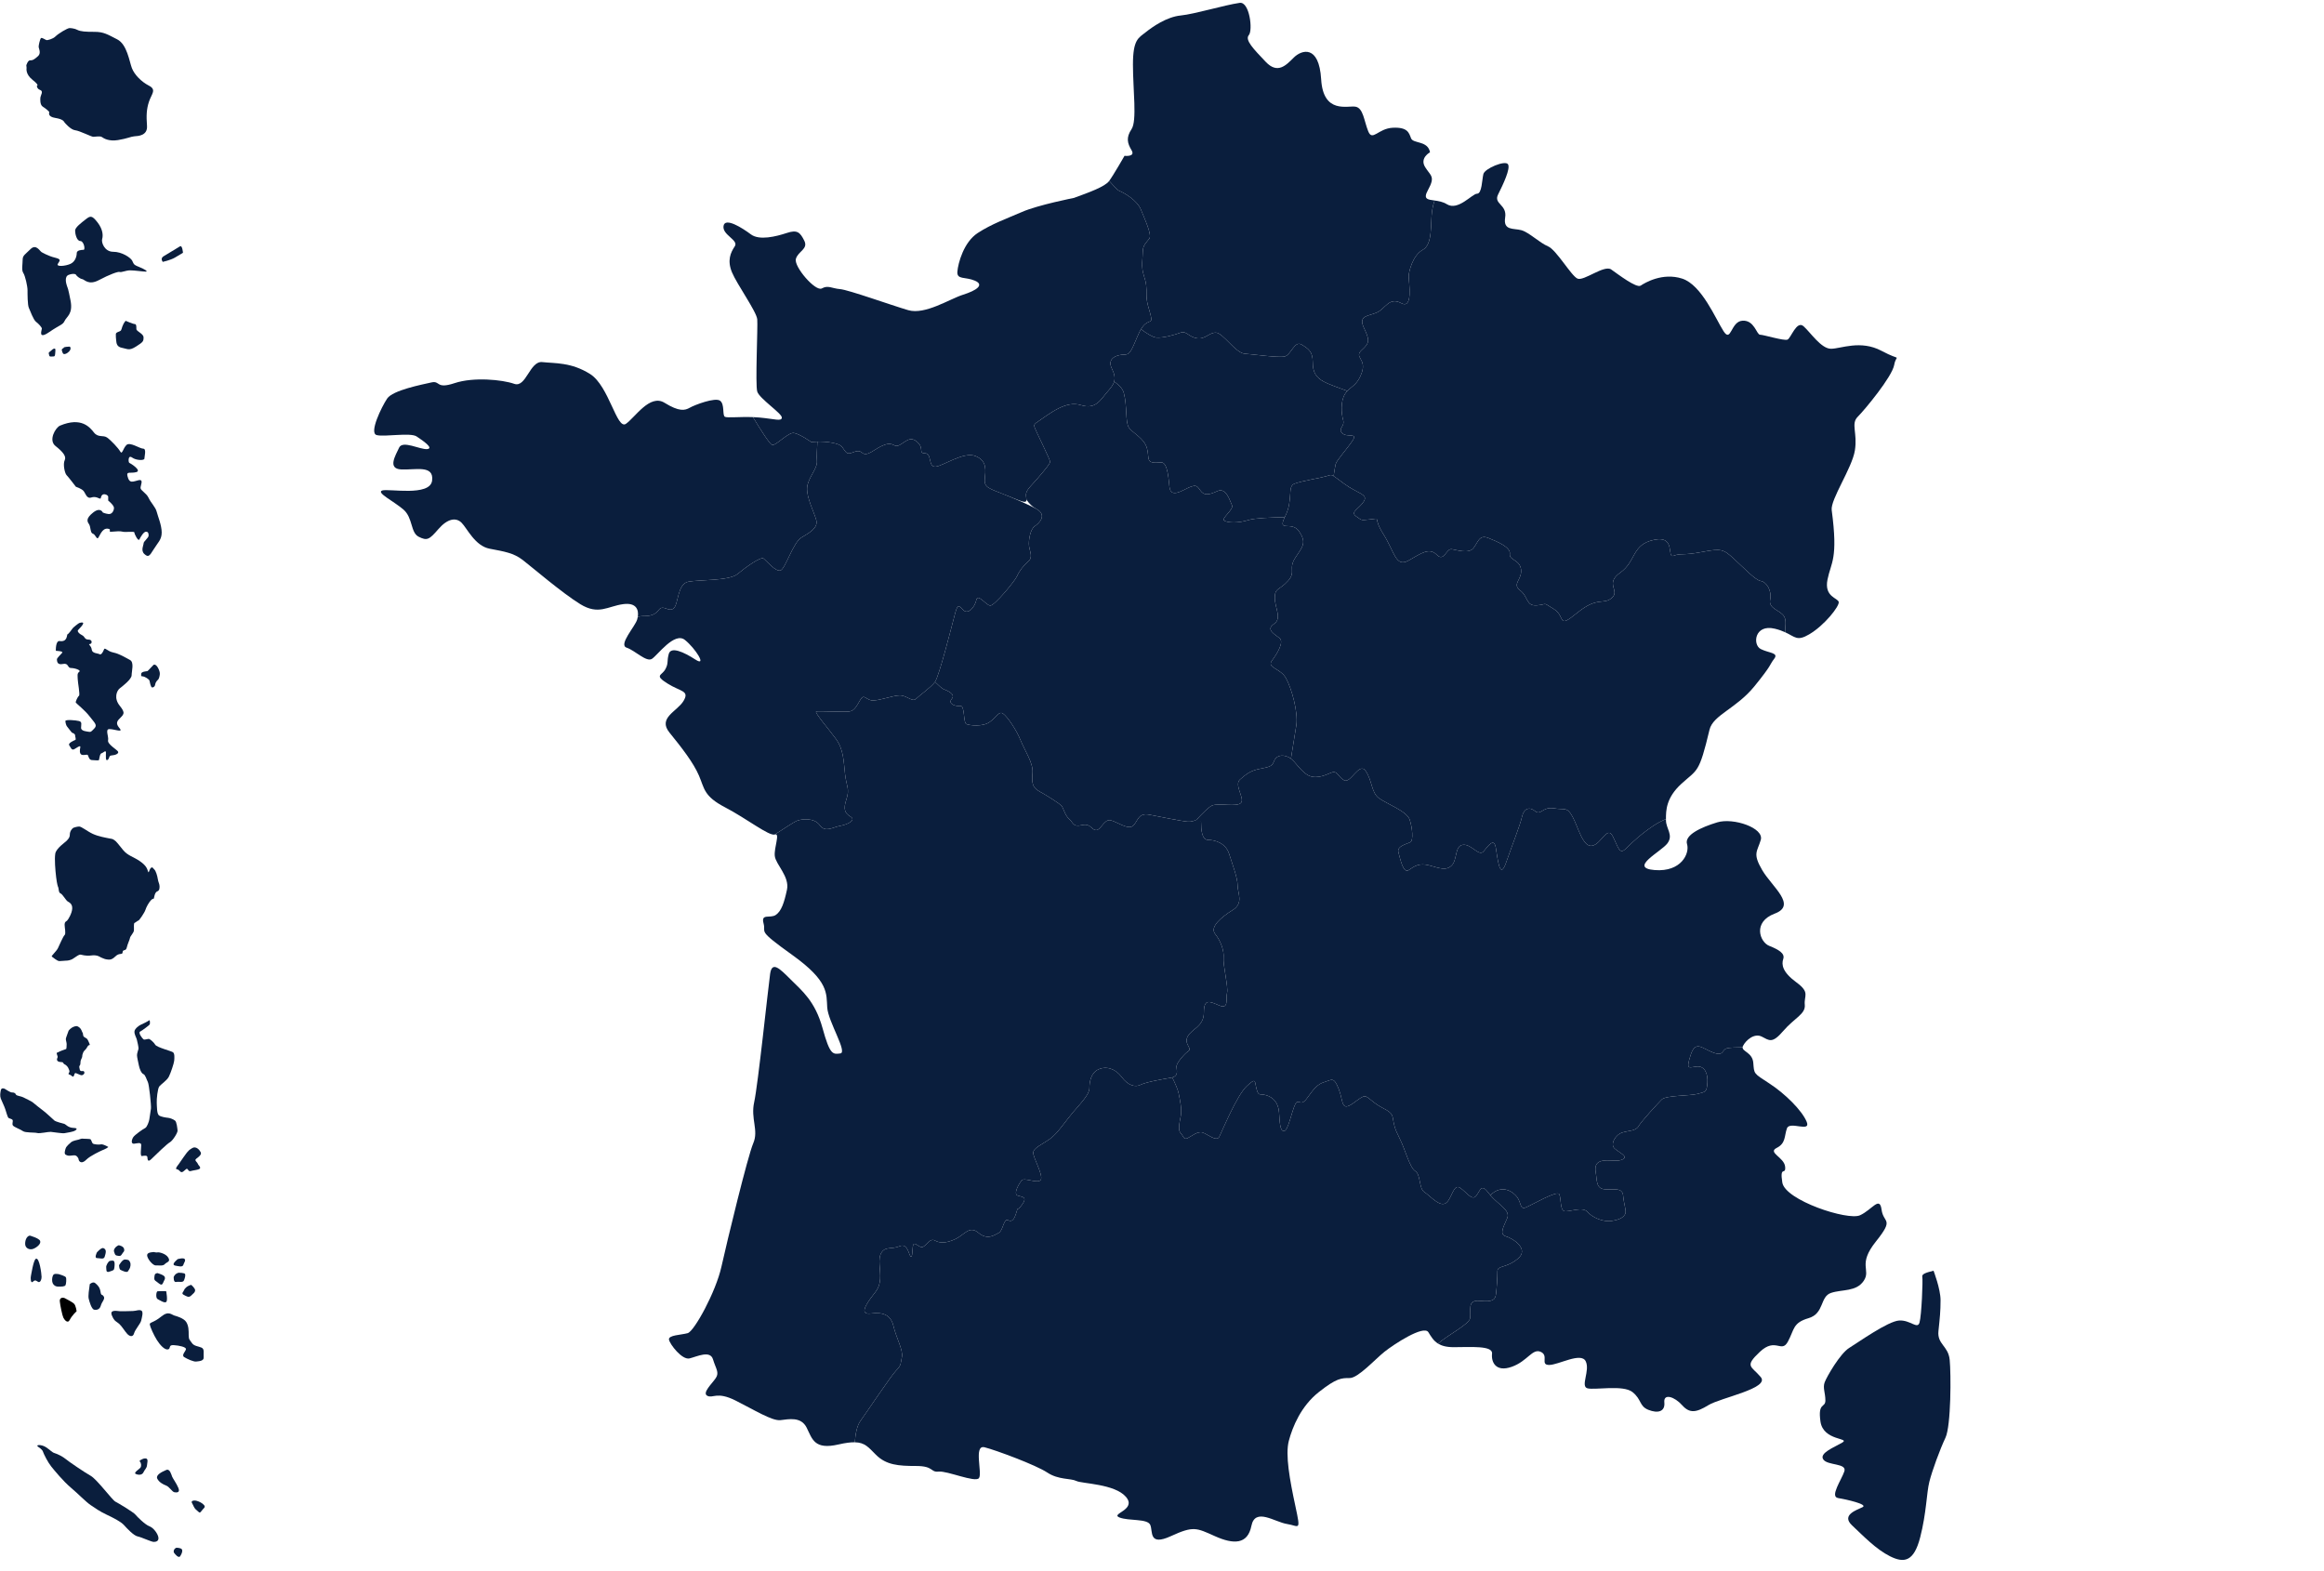 <?xml version="1.0" encoding="UTF-8" standalone="no"?>
<svg width="602px" height="407px"  version="1.1" xmlns="http://www.w3.org/2000/svg" xmlns:xlink="http://www.w3.org/1999/xlink">
    <!-- Generator: Sketch 40.1 (33804) - http://www.bohemiancoding.com/sketch -->
    <title>Carte de france</title>
    <desc>Created with Sketch.</desc>
    <defs></defs>
        <g id="layer0" >

            <path d="M18.044,7.27 C17.455,7.27 15.107,8.704 14.389,9.421 C13.671,10.139 12.365,10.4 12.104,10.4 C11.843,10.4 10.865,9.617 10.604,9.878 C10.342,10.139 9.951,11.899 10.016,12.225 C10.081,12.552 10.669,13.79 9.885,14.507 C9.102,15.225 8.515,15.681 7.862,15.616 C7.21,15.55 6.819,16.919 6.819,16.919 C6.819,16.919 6.884,17.376 6.884,17.571 C6.884,17.767 6.558,19.202 8.45,20.702 C10.342,22.201 9.559,22.201 9.559,22.201 C9.559,22.201 9.494,22.983 10.408,23.31 C11.322,23.635 10.538,24.679 10.473,25.201 C10.408,25.722 10.342,27.156 11.061,27.613 C11.779,28.069 12.757,28.852 12.757,29.048 C12.757,29.243 12.3,30.221 14.323,30.547 C16.346,30.873 16.543,31.459 16.673,31.655 C16.803,31.851 18.304,33.611 19.479,33.742 C20.653,33.872 23.655,35.437 24.178,35.437 C24.7,35.437 25.939,35.176 26.396,35.502 C26.853,35.828 28.158,36.676 30.573,36.284 C32.988,35.893 33.901,35.372 34.815,35.307 C35.728,35.242 38.274,35.176 38.078,32.568 C37.882,29.96 37.948,28.265 38.6,26.309 C39.252,24.353 40.623,23.244 38.6,22.201 C36.577,21.158 34.815,19.332 34.162,17.637 C33.509,15.942 32.923,11.508 30.377,10.204 C27.833,8.9 26.853,8.248 24.504,8.248 C22.154,8.248 20.914,8.182 20.001,7.726 C19.087,7.27 18.044,7.27 18.044,7.27 L18.044,7.27 Z" id="Stroke-3" stroke-width="2" fill="#0a1e3d"></path>
            <path d="M15.566,110.247 C14.388,110.739 12.475,114.032 14.369,115.526 C16.263,117.019 17.261,118.215 16.762,119.211 C16.263,120.207 16.762,122.598 17.261,123.096 C17.759,123.594 19.653,126.084 19.653,126.084 C19.653,126.084 21.148,126.582 21.647,127.18 C22.146,127.778 22.445,129.272 23.641,128.873 C24.838,128.475 25.635,129.173 25.934,129.173 C26.233,129.173 26.034,128.574 26.532,128.176 C27.031,127.778 28.028,128.276 28.028,128.674 L28.028,129.67 C28.028,129.67 29.524,130.865 29.524,131.563 C29.524,132.26 29.025,133.256 28.128,133.157 C27.23,133.056 26.632,132.758 26.632,132.758 C26.632,132.758 26.034,131.264 24.14,132.758 C22.246,134.252 22.544,135.049 23.042,135.746 C23.541,136.443 23.342,138.037 24.04,138.236 C24.738,138.435 25.037,139.83 25.435,139.332 C25.834,138.834 26.433,136.842 27.828,136.941 C29.225,137.041 27.729,137.838 28.925,137.738 C30.121,137.639 31.119,137.539 31.816,137.738 C32.514,137.937 34.807,137.539 34.807,137.937 C34.807,138.336 35.804,140.328 36.104,139.731 C36.403,139.133 37.2,137.738 37.798,137.738 C38.396,137.738 38.496,138.137 38.496,138.734 C38.496,139.332 37.2,140.229 37.2,140.726 C37.2,141.224 36.403,142.619 37.4,143.516 C38.396,144.412 38.696,144.113 39.792,142.321 C40.889,140.527 41.886,139.83 41.886,137.937 C41.886,136.045 40.889,133.754 40.59,132.558 C40.291,131.363 39.094,130.268 38.496,128.973 C37.897,127.678 36.403,127.08 36.403,126.383 C36.403,125.685 37.299,124.092 35.904,124.391 C34.509,124.69 33.51,125.45 33.013,123.295 C32.714,122 33.81,122.697 35.306,122.299 C36.801,121.901 33.81,120.008 33.511,119.909 C33.212,119.809 33.112,117.717 34.208,118.514 C35.306,119.311 37.4,119.311 37.4,118.813 C37.4,118.315 37.998,116.223 37.101,116.223 C36.203,116.223 33.645,114.384 32.749,115.281 C31.851,116.178 31.652,117.872 31.154,116.974 C30.654,116.078 28.725,114.032 27.729,113.334 C26.732,112.637 25.435,113.434 24.339,112.04 C23.243,110.645 21.049,107.956 15.566,110.247 L15.566,110.247 Z" id="Stroke-7" stroke-width="2" fill="#0a1e3d"></path>
            <path d="M10.761,65.305 C10.254,64.968 9.326,63.112 7.89,64.546 C6.455,65.98 5.865,66.149 5.865,67.329 C5.865,68.51 5.527,69.943 6.033,70.703 C6.54,71.462 7.131,74.161 7.131,75.173 C7.131,76.185 7.131,78.968 7.468,79.727 C7.806,80.486 8.65,82.848 9.326,83.354 C10.001,83.86 10.845,84.788 10.845,85.125 C10.845,85.463 9.747,88.078 12.702,86.054 C15.657,84.029 16.248,84.198 16.754,83.101 C17.261,82.004 18.949,81.33 18.275,77.872 C17.598,74.414 17.598,74.835 17.345,74.076 C17.092,73.317 16.67,71.631 17.767,71.209 C18.865,70.788 19.625,70.955 19.709,71.209 C19.793,71.462 20.722,72.221 21.312,72.305 C21.904,72.39 22.917,73.992 25.618,72.558 C28.32,71.125 30.599,70.282 31.021,70.45 C31.443,70.619 32.624,70.029 33.723,70.029 C34.82,70.029 37.099,70.365 37.775,70.365 C38.449,70.365 37.436,69.691 35.917,69.101 C34.398,68.51 34.651,68.257 34.228,67.498 C33.806,66.739 31.612,65.221 29.333,65.221 C27.054,65.221 26.209,62.775 26.462,61.931 C26.715,61.088 26.715,59.486 25.28,57.63 C23.845,55.774 23.423,55.859 22.241,56.786 C21.059,57.715 19.456,58.895 19.456,59.739 C19.456,60.582 19.878,62.437 20.807,62.437 C21.735,62.437 22.157,64.714 21.651,64.714 C21.144,64.714 19.878,64.799 19.878,65.558 C19.878,66.317 19.54,67.751 18.275,68.341 C17.008,68.931 14.476,69.185 14.982,68.341 C15.488,67.498 15.994,67.161 14.222,66.739 C12.45,66.317 10.761,65.305 10.761,65.305 L10.761,65.305 Z" id="Stroke-11" stroke-width="2" fill="#0a1e3d"></path>
            <path d="M32.541,83.101 C31.611,84.197 31.611,85.125 31.358,85.547 C31.105,85.969 30.008,85.969 30.008,86.559 C30.008,87.15 30.008,87.487 30.092,88.162 C30.176,88.836 30.176,89.848 31.611,90.101 C33.047,90.354 33.385,90.945 35.242,89.765 C37.099,88.583 37.183,88.415 37.183,87.403 C37.183,86.391 35.326,85.885 35.326,85.209 C35.326,84.535 35.326,83.945 34.904,83.945 C34.482,83.945 32.541,83.101 32.541,83.101 L32.541,83.101 Z" id="Stroke-15" stroke-width="2" fill="#0a1e3d"></path>
            <path d="M42.302,66.428 C41.459,67.019 42.164,67.835 42.164,67.835 C42.164,67.835 44.105,67.413 45.287,66.739 C46.47,66.064 47.397,65.474 47.397,65.474 C47.397,65.474 47.238,63.463 46.647,63.8 C46.056,64.138 42.302,66.428 42.302,66.428 L42.302,66.428 Z" id="Stroke-19" stroke-width="2" fill="#0a1e3d"></path>
            <path d="M13.603,90.514 C13.07,91.023 12.487,91.289 12.633,91.581 C12.778,91.872 12.608,92.43 13.263,92.357 C13.919,92.285 14.21,92.551 14.283,91.678 C14.356,90.805 14.453,90.247 14.113,90.296 C13.773,90.344 13.603,90.514 13.603,90.514 L13.603,90.514 Z" id="Stroke-23" stroke-width="2" fill="#0a1e3d"></path>
            <path d="M17.96,89.787 C17.693,89.787 16.552,89.86 16.528,90.054 C16.503,90.248 15.848,90.272 16.042,90.855 C16.236,91.437 16.285,91.849 16.916,91.679 C17.547,91.51 18.276,90.806 18.276,90.272 C18.276,89.739 17.96,89.787 17.96,89.787 L17.96,89.787 Z" id="Stroke-27" stroke-width="2" fill="#0a1e3d"></path>
            <path d="M18.987,214.44 C18.706,214.61 18.087,215.284 18.087,216.183 C18.087,217.083 17.468,217.533 17.243,217.815 C17.018,218.095 14.541,219.726 14.317,221.132 C14.091,222.537 14.317,225.348 14.541,227.204 C14.766,229.06 14.991,229.678 15.104,229.902 C15.217,230.128 15.161,231.252 15.666,231.421 C16.173,231.59 17.074,233.22 17.524,233.502 C17.974,233.782 18.761,234.12 18.706,235.357 C18.65,236.594 17.636,238.28 17.355,238.506 C17.074,238.73 16.735,238.786 16.735,239.518 C16.735,240.249 17.13,241.879 16.735,242.217 C16.342,242.554 15.385,244.86 14.991,245.647 C14.598,246.435 13.191,247.671 13.416,247.784 C13.641,247.896 14.766,248.963 15.385,248.963 C16.004,248.963 16.623,248.852 17.018,248.852 C17.411,248.852 18.256,248.796 18.987,248.29 C19.719,247.784 20.45,247.277 20.788,247.277 C21.125,247.277 22.139,247.727 23.658,247.503 C25.178,247.277 26.022,247.952 26.022,247.952 C26.022,247.952 27.204,248.514 27.598,248.514 C27.991,248.514 28.723,248.907 29.848,247.784 C30.974,246.658 31.706,247.503 31.763,246.658 C31.818,245.815 32.607,246.49 32.831,245.478 C33.056,244.466 33.619,243.398 33.676,242.948 C33.732,242.498 34.633,241.655 34.689,241.036 C34.745,240.417 34.576,239.18 34.858,239.068 C35.139,238.956 35.701,238.45 35.87,238.45 C36.039,238.45 37.446,236.425 37.671,235.695 C37.896,234.963 38.515,233.839 39.078,233.22 C39.641,232.602 39.81,232.939 39.866,232.715 C39.922,232.489 40.091,231.14 40.711,230.915 C41.33,230.69 41.33,230.128 41.33,229.566 C41.33,229.002 40.991,228.497 40.879,227.71 C40.767,226.923 40.372,225.573 39.979,225.236 C39.585,224.898 39.529,224.449 39.078,224.842 C38.628,225.236 38.572,226.418 38.346,225.742 C38.122,225.068 37.953,224.28 36.265,223.099 C34.576,221.918 33.113,221.694 31.874,220.176 C30.637,218.659 30.13,217.927 29.567,217.589 C29.005,217.251 29.23,217.364 28.386,217.195 C27.542,217.027 25.515,216.69 24.052,216.015 C22.589,215.34 21.125,214.102 20.506,214.102 C19.888,214.102 18.987,214.44 18.987,214.44 L18.987,214.44 Z" id="Stroke-31" stroke-width="2" fill="#0a1e3d"></path>
            <path d="M20.68,161.338 C20.253,161.447 18.92,162.601 18.81,162.766 C18.7,162.93 17.71,164.304 17.49,164.304 C17.27,164.304 17.583,166.381 15.455,166.062 C14.356,165.897 14.466,168.59 14.466,168.59 C14.466,168.59 16.446,168.645 16.116,169.084 C15.786,169.524 14.686,170.458 14.74,170.842 C14.795,171.228 14.74,172.326 16.28,171.997 C17.82,171.667 17.435,173.04 18.37,173.04 C19.305,173.04 21.12,173.59 20.515,174.03 C19.91,174.469 20.13,175.129 20.13,175.897 C20.13,176.667 20.79,180.018 20.46,180.238 C20.13,180.458 19.525,181.776 19.635,181.996 C19.745,182.216 22.055,184.029 23.21,185.567 C24.365,187.107 25.313,187.757 24.488,188.636 C23.664,189.516 23.522,189.653 23.115,189.577 C22.657,189.491 20.999,189.434 20.999,188.555 C20.999,187.675 21.34,186.996 20.46,186.776 C19.58,186.556 16.94,186.337 16.94,186.776 C16.94,187.216 17.16,187.985 17.381,188.206 C17.6,188.425 18.59,189.853 18.755,189.853 C18.92,189.853 19.459,190.117 19.459,190.502 C19.459,190.886 19.776,191.568 19.501,191.678 C19.227,191.789 17.545,192.491 17.931,193.041 C18.316,193.59 18.535,194.524 19.305,194.029 C20.075,193.535 20.68,193.15 20.79,193.37 C20.9,193.59 20.46,194.524 20.845,195.239 C21.23,195.953 22.605,195.239 22.77,195.622 C22.935,196.007 23.099,196.832 23.759,196.886 C24.42,196.941 25.409,196.996 25.575,196.941 C25.74,196.886 25.794,195.239 26.289,195.128 C26.784,195.019 27.444,194.14 27.444,194.963 C27.444,195.788 27.279,197.271 27.884,196.832 C28.488,196.391 28.049,195.733 28.984,195.677 C29.918,195.622 30.854,195.184 30.579,194.689 C30.304,194.194 27.774,192.765 27.994,191.777 C28.214,190.787 27.169,188.865 28.324,188.865 C29.478,188.865 31.293,189.579 31.239,189.085 C31.183,188.59 29.533,187.656 30.798,186.337 C32.064,185.019 32.613,184.799 31.018,182.82 C29.424,180.842 30.248,178.919 31.018,178.316 C31.789,177.71 34.098,175.953 34.098,174.908 C34.098,173.864 34.813,171.557 33.658,170.953 C32.504,170.348 30.963,169.359 29.369,169.03 C27.774,168.7 27.169,167.601 26.949,168.206 C26.729,168.81 26.234,169.744 25.794,169.469 C25.354,169.194 23.87,169.304 23.759,168.26 C23.65,167.217 22.66,166.831 23.264,166.831 C23.87,166.831 24.034,165.678 22.935,165.678 C21.834,165.678 22.055,164.909 21.23,164.524 C20.405,164.139 20.02,163.535 20.185,163.26 C20.35,162.986 22.824,160.788 20.68,161.338 L20.68,161.338 Z" id="Stroke-35" stroke-width="2" fill="#0a1e3d"></path>
            <path d="M39.777,172.223 C39.659,172.288 38.327,173.823 38.177,173.853 C38.025,173.884 36.575,173.943 36.575,174.547 C36.575,175.151 36.425,175.151 36.999,175.211 C37.573,175.271 38.629,175.966 38.72,176.297 C38.811,176.63 39.022,178.048 39.415,178.078 C39.807,178.108 40.171,177.747 40.2,177.293 C40.231,176.841 40.744,176.176 40.925,176.086 C41.106,175.996 41.499,174.97 41.378,174.215 C41.258,173.46 40.502,171.831 39.777,172.223 L39.777,172.223 Z" id="Stroke-39" stroke-width="2" fill="#0a1e3d"></path>
            <path d="M11.034,375.819 C11.439,376.934 12.454,378.857 13.264,379.87 C14.075,380.884 16.406,383.719 18.332,385.339 C20.258,386.958 22.285,389.086 23.502,389.895 C24.718,390.706 25.833,391.517 27.556,392.326 C29.279,393.136 31.306,394.148 32.118,395.061 C32.928,395.972 34.651,397.795 35.665,397.997 C36.679,398.201 39.213,399.416 39.821,399.416 C40.429,399.416 41.138,399.214 41.037,398.302 C40.936,397.39 39.821,395.77 38.706,395.365 C37.591,394.96 35.563,392.934 35.057,392.326 C34.549,391.719 30.698,389.389 29.887,388.985 C29.076,388.579 25.124,383.211 23.502,382.3 C21.88,381.389 17.724,378.554 17.015,377.946 C16.305,377.339 14.886,376.628 14.176,376.427 C13.467,376.224 13.163,375.718 11.947,374.908 C10.731,374.099 9.007,374.2 9.919,374.807 C10.831,375.414 11.034,375.819 11.034,375.819 L11.034,375.819 Z" id="Stroke-43" stroke-width="2" fill="#0a1e3d"></path>
            <path d="M43.064,380.782 C41.766,381.333 40.328,382.099 40.733,383.009 C41.139,383.921 42.254,384.528 43.064,384.833 C43.875,385.135 44.585,386.453 45.193,386.554 C45.802,386.655 46.714,386.655 46.206,385.44 C45.7,384.224 44.787,383.009 44.585,382.503 C44.382,381.997 44.015,380.377 43.064,380.782 L43.064,380.782 Z" id="Stroke-47" stroke-width="2" fill="#0a1e3d"></path>
            <path d="M50.064,388.738 C49.794,388.769 49.465,388.919 49.794,389.459 C50.125,389.998 50.245,390.658 50.874,391.138 C51.504,391.617 51.655,392.187 52.164,391.438 C52.674,390.688 53.365,390.478 52.854,389.878 C52.345,389.279 51.474,388.919 50.934,388.769 C50.394,388.619 50.064,388.738 50.064,388.738 L50.064,388.738 Z" id="Stroke-51" stroke-width="2" fill="#0a1e3d"></path>
            <path d="M37.081,377.876 C36.829,378.043 35.91,378.293 36.244,378.628 C36.579,378.961 36.662,379.713 36.412,380.132 C36.161,380.549 34.489,381.467 35.157,381.801 C35.826,382.135 36.829,382.135 37.164,381.383 C37.498,380.632 38,380.381 38.082,379.546 C38.167,378.711 38.334,378.293 38.082,377.959 C37.833,377.625 37.081,377.876 37.081,377.876 L37.081,377.876 Z" id="Stroke-55" stroke-width="2" fill="#0a1e3d"></path>
            <path d="M45.69,400.925 C45.021,401.176 44.854,401.927 45.105,402.261 C45.355,402.596 46.275,403.765 46.692,403.096 C47.111,402.428 47.361,401.76 47.111,401.343 C46.86,400.925 45.69,400.925 45.69,400.925 L45.69,400.925 Z" id="Stroke-59" stroke-width="2" fill="#0a1e3d"></path>
            <path d="M48.863,298.094 C48.329,298.475 46.574,301.218 46.268,301.598 C45.963,301.98 45.429,302.665 45.658,302.817 C45.886,302.97 46.116,302.817 46.65,303.428 C47.183,304.038 47.793,303.124 48.251,302.818 C48.709,302.514 48.708,303.582 49.395,303.352 C50.082,303.124 51.76,303.048 51.836,302.592 C51.913,302.135 51.379,301.905 51.227,301.448 C51.075,300.991 50.236,300.608 50.846,300.152 C51.457,299.695 52.296,299.085 51.991,298.476 C51.687,297.866 50.771,296.799 49.779,297.409 C48.787,298.017 48.863,298.094 48.863,298.094 L48.863,298.094 Z" id="Stroke-63" stroke-width="2" fill="#0a1e3d"></path>
            <path d="M45.336,290.278 C44.897,289.948 44.126,289.618 43.575,289.562 C43.025,289.506 41.814,289.342 41.208,288.957 C40.603,288.571 40.659,286.613 40.604,285.679 C40.549,284.744 40.826,281.971 41.267,281.421 C41.707,280.872 43.249,279.882 43.745,278.893 C44.241,277.903 45.067,275.428 45.123,274.768 C45.178,274.108 45.289,272.898 44.794,272.568 C44.298,272.237 40.611,271.301 40.225,270.64 C39.84,269.981 39.015,269.32 38.684,269.155 C38.355,268.991 37.473,269.484 37.143,269.209 C36.813,268.934 35.658,267.449 36.373,267.175 C36.698,267.049 38.741,265.526 38.796,265.361 C38.852,265.195 38.906,264.095 38.632,264.315 C38.356,264.535 36.869,265.305 36.539,265.414 C36.209,265.524 34.887,266.404 34.832,267.174 C34.776,267.942 35.272,268.658 35.437,269.264 C35.601,269.87 35.931,271.355 35.876,271.684 C35.821,272.014 35.49,272.784 35.49,273.334 C35.49,273.884 35.819,275.205 35.984,276.029 C36.149,276.854 36.589,278.009 37.139,278.23 C37.689,278.449 37.964,279.683 38.294,280.276 C38.625,280.87 39.212,286.465 39.102,287.178 C38.991,287.895 38.731,289.561 38.675,290.001 C38.621,290.44 38.094,291.988 37.599,292.208 C37.103,292.427 34.856,294.006 34.505,294.59 C33.976,295.471 33.994,296.323 34.71,296.27 C35.425,296.214 36.582,295.775 36.581,296.599 C36.581,297.424 36.249,299.515 36.745,299.459 C37.241,299.404 38.122,299.186 38.176,299.736 C38.232,300.286 38.231,301.222 39.222,300.23 C40.213,299.24 43.297,296.272 44.013,295.889 C44.729,295.503 46.051,293.413 45.996,292.863 C45.941,292.313 45.777,290.608 45.336,290.278 L45.336,290.278 Z" id="Path" stroke-width="2" fill="#0a1e3d"></path>
            <path d="M8.693,285.724 C8.287,285.296 6.514,284.528 6.023,284.25 C5.532,283.973 4.229,283.865 4.122,283.524 C4.015,283.182 3.61,282.968 3.119,282.99 C2.627,283.011 1.431,282.135 1.196,282.028 C0.961,281.921 0.342,281.75 0.214,282.41 C0.084,283.074 -0.065,283.842 0.212,284.589 C0.49,285.336 1.13,286.553 1.365,287.321 C1.599,288.089 1.941,289.179 2.111,289.479 C2.282,289.776 3.095,289.777 3.265,290.14 C3.436,290.503 3.051,291.122 3.35,291.549 C3.648,291.975 5.293,292.531 5.934,293.002 C6.575,293.471 8.947,293.301 9.63,293.493 C10.314,293.685 12.451,293.154 13.155,293.197 C13.86,293.24 16.018,293.645 16.723,293.539 C17.428,293.433 18.838,293.157 19.222,292.984 C19.607,292.815 20.504,292.218 19.052,292.174 C17.599,292.131 17.044,291.214 16.638,291.128 C16.232,291.041 14.395,290.508 14.161,290.315 C13.926,290.124 11.683,288.031 11.278,287.773 C10.872,287.517 8.693,285.724 8.693,285.724 L8.693,285.724 Z" id="Stroke-71" stroke-width="2" fill="#0a1e3d"></path>
            <path d="M20.337,295.209 C20.018,295.273 18.842,295.528 18.479,295.828 C18.116,296.127 17.197,296.916 17.026,297.428 C16.855,297.941 16.534,298.901 17.047,299.136 C17.56,299.371 17.689,299.413 18.393,299.349 C19.098,299.285 19.568,299.115 20.038,299.67 C20.508,300.224 20.252,300.352 20.508,300.715 C20.764,301.077 21.341,301.42 22.367,300.395 C23.393,299.371 26.02,298.177 26.447,297.983 C26.875,297.791 27.665,297.471 27.814,297.3 C27.964,297.13 28.327,297.215 27.665,296.895 C27.003,296.574 26.426,296.341 26.063,296.446 C25.7,296.554 24.248,296.467 24.012,296.19 C23.777,295.914 23.67,295.336 23.478,295.144 C23.286,294.952 21.512,295.016 21.363,294.952 C21.213,294.889 20.337,295.209 20.337,295.209 L20.337,295.209 Z" id="Stroke-75" stroke-width="2" fill="#0a1e3d"></path>
            <path d="M18.909,266.045 C18.597,266.176 17.808,266.767 17.718,267.136 C17.628,267.505 17.049,268.828 17.052,269.159 C17.054,269.489 17.284,270.128 17.268,270.506 C17.251,270.883 17.251,271.736 17.103,271.752 C16.956,271.769 15.347,272.375 15.117,272.541 C14.888,272.704 14.543,272.59 14.739,273.096 C14.936,273.606 14.985,273.754 14.888,273.983 C14.789,274.213 14.591,274.623 15.019,274.918 C15.445,275.213 16.119,275.016 16.332,275.263 C16.545,275.508 16.413,275.557 16.775,275.722 C17.136,275.885 17.595,276.362 17.727,276.739 C17.859,277.116 18.056,277.346 17.973,277.672 C17.891,278 17.481,278.215 18.006,278.361 C18.531,278.51 18.761,279.051 19.024,278.837 C19.287,278.625 19.221,277.805 19.697,278 C20.172,278.199 20.419,278.28 20.829,278.46 C21.24,278.641 21.551,278.427 21.765,278.18 C21.978,277.935 21.88,277.362 21.371,277.444 C20.862,277.526 20.698,277.312 20.649,277 C20.6,276.689 20.435,276.263 20.632,276.033 C20.829,275.803 20.829,275.622 20.846,275.181 C20.862,274.737 20.977,274.458 21.174,274.082 C21.371,273.704 21.256,273.556 21.371,273.147 C21.486,272.737 21.601,272.391 21.962,272.064 C22.323,271.736 22.34,271.655 22.717,271.031 C23.095,270.407 23.504,271.096 23.079,270.113 C22.652,269.129 22.569,269.062 22.176,268.849 C21.781,268.636 21.535,268.489 21.519,268.046 C21.503,267.604 21.486,267.718 21.273,267.283 C21.059,266.849 21.158,266.898 20.945,266.585 C20.731,266.274 20.501,266.061 20.091,265.866 C19.681,265.667 18.909,266.045 18.909,266.045 L18.909,266.045 Z" id="Stroke-79" stroke-width="2" fill="#0a1e3d"></path>
            <path d="M45.456,340.864 C44.439,340.679 43.791,339.386 41.756,341.05 C39.722,342.712 38.712,342.476 38.801,343.103 C38.889,343.729 39.837,345.864 40.659,347.153 C41.479,348.443 42.682,349.737 43.514,349.551 C44.346,349.367 43.513,348.35 44.993,348.443 C46.474,348.535 48.204,348.933 48.171,349.474 C48.139,350.013 46.909,351.031 47.709,351.54 C48.509,352.046 50.174,352.785 50.821,352.693 C51.468,352.602 52.856,352.602 52.763,351.585 C52.671,350.568 53.041,349.458 52.209,349.089 C51.376,348.72 50.266,348.719 49.711,347.889 C49.156,347.058 48.878,347.058 48.878,345.855 C48.878,344.654 48.878,343.453 48.231,342.436 C47.584,341.42 45.456,340.864 45.456,340.864 L45.456,340.864 Z" id="Stroke-83" stroke-width="2" fill="#0a1e3d"></path>
            <path d="M31.119,339.664 C30.102,339.57 28.344,339.201 28.992,340.772 C29.639,342.344 30.102,342.251 30.842,342.898 C31.582,343.545 32.333,344.874 32.975,345.55 C33.616,346.224 34.449,346.408 34.727,345.393 C35.004,344.376 36.392,342.898 36.576,342.067 C36.761,341.234 37.224,339.755 36.576,339.478 C35.929,339.201 35.478,339.546 34.455,339.604 C33.431,339.664 31.119,339.664 31.119,339.664 L31.119,339.664 Z" id="Stroke-87" stroke-width="2" fill="#0a1e3d"></path>
            <path d="M23.257,332.64 C23.072,333.933 22.795,335.69 22.98,336.429 C23.165,337.168 23.708,339.147 24.407,339.266 C25.107,339.386 25.847,339.201 26.124,338.184 C26.402,337.168 27.31,336.482 26.856,335.808 C26.402,335.135 26.217,335.781 26.031,334.581 C25.847,333.379 25.199,332.824 24.644,332.362 C24.089,331.899 23.257,332.64 23.257,332.64 L23.257,332.64 Z" id="Stroke-91" stroke-width="2" fill="#0a1e3d"></path>
            <path d="M15.21,330.052 C15.109,330.035 15.015,330.022 14.927,330.01 C14.05,329.905 13.805,330.103 13.637,330.607 C13.452,331.161 13.452,331.9 13.637,332.362 C13.822,332.825 14.285,333.286 15.117,333.286 C15.95,333.286 16.783,333.286 16.968,332.916 C17.152,332.547 17.251,331.232 17.063,330.872 C16.874,330.514 15.21,330.052 15.21,330.052 L15.21,330.052 Z" id="Stroke-95" stroke-width="2" fill="#0a1e3d"></path>
            <path d="M17.06,336.429 C16.412,335.966 15.395,336.058 15.487,337.075 C15.58,338.091 16.135,340.772 16.412,341.326 C16.69,341.881 17.522,342.989 18.077,341.881 C18.632,340.772 19.849,339.645 19.849,339.645 C19.849,339.645 19.649,338.184 19.187,337.723 C18.725,337.26 17.06,336.429 17.06,336.429 L17.06,336.429 Z" id="Stroke-99" stroke-width="2"></path>
            <path d="M9.29,326.078 C8.643,326.401 8.087,330.237 7.995,330.607 C7.902,330.976 7.903,332.64 8.55,331.993 C9.198,331.347 9.474,331.9 9.937,332.085 C10.4,332.27 10.77,331.531 10.77,330.79 C10.77,330.053 10.215,325.616 9.29,326.078 L9.29,326.078 Z" id="Stroke-103" stroke-width="2" fill="#0a1e3d"></path>
            <path d="M7.717,320.071 C7.07,320.163 6.515,320.996 6.515,322.197 C6.515,323.399 7.717,323.86 8.642,323.492 C9.567,323.121 10.677,322.197 10.4,321.457 C10.122,320.718 7.717,320.071 7.717,320.071 L7.717,320.071 Z" id="Stroke-107" stroke-width="2" fill="#0a1e3d"></path>
            <path d="M39.814,324.323 C39.166,324.414 37.872,324.414 38.149,325.432 C38.426,326.449 39.711,327.851 40.364,327.795 C41.017,327.742 42.219,328.019 42.681,327.464 C43.144,326.91 44.254,326.91 43.606,325.8 C42.959,324.692 41.109,324.323 40.831,324.414 C40.554,324.507 39.814,324.323 39.814,324.323 L39.814,324.323 Z" id="Stroke-111" stroke-width="2" fill="#0a1e3d"></path>
            <path d="M46.289,329.683 C45.456,329.867 45.086,330.514 44.994,330.791 C44.994,330.791 44.901,332.27 45.641,332.085 C46.381,331.9 47.399,332.362 47.676,331.624 C47.954,330.883 48.046,330.423 47.954,330.053 C47.861,329.683 46.289,329.683 46.289,329.683 L46.289,329.683 Z" id="Stroke-115" stroke-width="2" fill="#0a1e3d"></path>
            <path d="M46.011,326.171 C45.271,326.818 44.439,327.649 45.364,327.834 C46.288,328.019 47.306,328.297 47.491,327.649 C47.676,327.003 48.138,326.633 47.861,326.171 C47.584,325.709 46.011,326.171 46.011,326.171 L46.011,326.171 Z" id="Stroke-119" stroke-width="2" fill="#0a1e3d"></path>
            <path d="M40.739,329.776 C40.277,329.96 40.092,329.866 39.999,330.7 C39.906,331.531 39.999,331.624 40.554,331.993 C41.109,332.362 41.849,333.286 42.219,332.362 C42.588,331.438 42.866,331.345 42.681,330.79 C42.497,330.237 40.739,329.776 40.739,329.776 L40.739,329.776 Z" id="Stroke-123" stroke-width="2" fill="#0a1e3d"></path>
            <path d="M49.526,332.826 C48.416,333.102 47.769,333.842 47.676,334.211 C47.584,334.581 46.844,335.043 47.584,335.412 C48.324,335.781 48.878,336.243 49.526,335.598 C50.173,334.95 50.451,334.858 50.544,334.303 C50.636,333.75 49.526,332.826 49.526,332.826 L49.526,332.826 Z" id="Stroke-127" stroke-width="2" fill="#0a1e3d"></path>
            <path d="M43.051,334.488 C42.404,334.395 41.202,334.488 40.831,334.488 C40.461,334.488 40.277,336.243 40.831,336.522 C41.386,336.798 42.589,337.63 43.051,337.26 C43.514,336.891 43.051,334.488 43.051,334.488 L43.051,334.488 Z" id="Stroke-131" stroke-width="2" fill="#0a1e3d"></path>
            <path d="M26.772,323.306 C26.243,323.113 25.107,324.414 25.107,324.414 C25.107,324.414 24.367,325.893 25.107,325.893 C25.847,325.893 26.893,326.333 27.11,325.559 C27.327,324.784 27.789,323.676 26.772,323.306 L26.772,323.306 Z" id="Stroke-135" stroke-width="2" fill="#0a1e3d"></path>
            <path d="M28.437,326.633 C28.067,326.726 27.42,327.834 27.512,328.295 C27.604,328.759 27.327,329.775 28.344,329.405 C29.362,329.036 29.547,329.128 29.639,328.295 C29.732,327.464 29.731,326.818 29.453,326.633 C29.177,326.449 28.437,326.633 28.437,326.633 L28.437,326.633 Z" id="Stroke-139" stroke-width="2" fill="#0a1e3d"></path>
            <path d="M30.749,322.566 C29.825,322.937 29.362,323.768 29.547,324.23 C29.732,324.692 29.732,325.155 30.287,325.247 C30.842,325.339 31.212,325.523 31.582,324.878 C31.952,324.23 32.322,324.23 32.136,323.491 C31.952,322.751 30.749,322.566 30.749,322.566 L30.749,322.566 Z" id="Stroke-143" stroke-width="2" fill="#0a1e3d"></path>
            <path d="M32.322,326.263 C31.674,326.263 30.842,327.742 30.842,327.742 C30.842,327.742 30.842,328.759 31.212,328.943 C31.582,329.128 32.877,329.776 33.154,329.312 C33.431,328.851 33.709,328.574 33.802,327.834 C33.894,327.095 33.616,326.818 33.431,326.54 C33.247,326.263 32.322,326.263 32.322,326.263 L32.322,326.263 Z" id="Stroke-147" stroke-width="2" fill="#0a1e3d"></path>
            <path d="M7.395,48.041 L43.975,48.041" id="Stroke-149" stroke-width="0.859" stroke-linecap="round" fill="#0a1e3d"></path>
            <path d="M7.395,100.467 L43.975,100.467" id="Stroke-151" stroke-width="0.859" stroke-linecap="round" fill="#0a1e3d"></path>
            <path d="M7.395,152.894 L43.975,152.894" id="Stroke-153" stroke-width="0.859" stroke-linecap="round" fill="#0a1e3d"></path>
            <path d="M7.395,205.32 L43.975,205.32" id="Stroke-155" stroke-width="0.859" stroke-linecap="round" fill="#0a1e3d"></path>
            <path d="M7.395,257.747 L43.975,257.747" id="Stroke-157" stroke-width="0.859" stroke-linecap="round" fill="#0a1e3d"></path>
            <path d="M7.395,310.173 L43.975,310.173" id="Stroke-159" stroke-width="0.859" stroke-linecap="round" fill="#0a1e3d"></path>
            <path d="M7.395,362.6 L43.975,362.6" id="Stroke-161" stroke-width="0.859" stroke-linecap="round" fill="#0a1e3d"></path>
            <path d="M289.959,49.449 C291.172,49.933 294.568,51.872 295.537,54.295 C296.507,56.719 298.448,60.838 297.72,61.808 C296.993,62.777 296.022,63.504 296.022,65.2 C296.022,66.897 295.537,69.078 296.265,71.259 C296.993,73.44 296.993,74.409 296.993,76.59 C296.993,78.771 297.963,80.71 298.205,82.406 C298.417,83.881 297.16,82.614 295.553,85.28 C297.079,86.414 298.622,87.348 299.478,87.434 C301.298,87.616 304.39,86.707 305.845,86.162 C307.301,85.617 307.846,87.253 310.029,87.616 C312.212,87.98 313.122,86.162 314.941,86.162 C316.76,86.162 320.034,91.433 322.399,91.615 C324.764,91.796 331.131,92.705 332.768,92.342 C334.405,91.978 335.315,88.161 337.134,89.252 C338.953,90.342 340.045,91.069 340.045,93.796 C340.045,96.522 340.954,97.794 342.955,98.885 C343.986,99.446 346.658,100.442 349.006,101.276 C350.195,100.017 351.749,99.549 352.779,96.461 C353.992,92.826 350.596,92.584 352.779,90.645 C354.962,88.707 354.719,87.98 353.264,84.829 C351.809,81.679 354.477,81.921 356.66,80.952 C358.843,79.983 359.813,76.832 362.966,78.529 C366.119,80.225 364.906,73.197 364.906,71.501 C364.906,70.532 365.876,66.17 368.545,64.716 C371.213,63.262 370.485,57.93 370.97,54.538 C371.1,53.626 371.321,52.751 371.612,51.937 C369.805,51.689 368.585,51.617 369.878,49.267 C371.879,45.632 370.606,45.632 369.151,43.269 C367.695,40.906 370.424,39.452 370.424,39.452 C369.878,36.363 366.058,37.271 365.512,35.817 C364.967,34.363 364.603,32.909 360.783,33.091 C356.963,33.273 355.507,36.726 354.416,34 C353.324,31.274 353.142,28.002 351.141,27.639 C349.14,27.275 342.773,29.638 342.228,20.55 C341.682,11.463 337.134,12.917 335.133,14.916 C333.132,16.915 330.949,19.278 327.857,16.007 C324.764,12.735 322.399,10.372 323.491,9.1 C324.582,7.828 323.673,0.376 321.126,0.74 C317.149,1.307 309.484,3.648 305.845,4.011 C302.207,4.375 298.569,6.919 296.75,8.373 C294.931,9.827 293.475,10.191 293.475,16.734 C293.475,23.277 294.567,31.274 293.111,33.455 C291.656,35.636 292.02,37.09 293.111,38.907 C294.203,40.725 291.292,40.361 291.292,40.361 C291.292,40.361 288.44,45.348 287.325,46.857 C288.435,48.061 289.369,49.213 289.959,49.449 L289.959,49.449 Z" id="Stroke-3" stroke-width="2" fill="#0a1e3d"></path>
            <path d="M265.897,129.437 C265.895,129.283 265.87,129.096 265.825,128.873 C265.461,127.056 266.735,126.329 268.736,123.966 C270.737,121.603 272.01,120.149 272.01,119.604 C272.01,119.059 269.282,113.606 268.554,111.97 C267.826,110.335 267.644,110.153 268.372,109.547 C272.253,106.881 276.133,103.731 280.014,104.943 C283.895,106.155 285.108,103.489 286.805,101.55 C287.668,100.565 288.341,99.767 288.605,98.84 C288.861,97.942 288.734,96.923 288.018,95.492 C286.563,92.584 289.716,91.857 291.171,91.857 C292.627,91.857 292.869,91.372 294.81,86.768 C295.064,86.166 295.312,85.681 295.554,85.28 C297.161,82.613 298.417,83.881 298.206,82.406 C297.962,80.71 296.993,78.771 296.993,76.59 C296.993,74.409 296.993,73.439 296.265,71.258 C295.537,69.077 296.023,66.896 296.023,65.2 C296.023,63.504 296.993,62.777 297.72,61.807 C298.448,60.838 296.507,56.718 295.537,54.295 C294.567,51.872 291.171,49.933 289.958,49.449 C289.369,49.213 288.435,48.061 287.325,46.857 C287.314,46.871 287.301,46.89 287.291,46.904 C286.199,48.358 282.197,49.812 278.195,51.266 C278.195,51.266 268.918,53.083 264.734,54.901 C260.55,56.718 256.912,57.991 253.273,60.353 C249.635,62.716 248.18,68.169 247.998,70.35 C247.816,72.531 249.999,71.622 252.546,72.712 C255.092,73.803 252.909,75.257 249.453,76.347 C245.997,77.438 239.63,81.618 235.264,80.346 C230.898,79.074 219.802,75.075 217.619,74.893 C215.436,74.712 214.526,73.803 212.889,74.712 C211.252,75.62 205.612,69.077 206.158,67.078 C206.704,65.079 209.433,64.534 208.341,62.353 C207.25,60.172 206.522,59.445 203.793,60.353 C201.065,61.262 196.699,62.353 194.516,60.717 C192.333,59.081 187.785,56.173 187.421,58.536 C187.057,60.899 191.423,62.171 190.332,63.807 C189.24,65.442 188.331,67.442 189.604,70.531 C190.878,73.621 195.971,80.709 196.153,82.709 C196.335,84.708 195.607,99.611 196.153,101.429 C196.699,103.246 202.52,107.063 202.52,108.154 C202.52,109.244 200.701,108.517 196.699,108.154 C196.147,108.104 195.593,108.072 195.043,108.051 C196.995,111.304 199.368,115.001 199.973,115.242 C200.883,115.605 204.157,111.97 205.612,112.152 C207.068,112.334 210.16,114.515 210.16,114.515 C210.16,114.515 210.785,114.433 211.731,114.406 C212.768,114.376 214.191,114.412 215.618,114.697 C218.346,115.242 217.982,115.787 219.074,117.059 C220.165,118.332 221.803,115.969 223.258,117.241 C224.713,118.513 226.532,116.151 229.079,115.242 C231.626,114.333 231.444,116.151 233.081,115.242 C234.718,114.333 235.81,112.879 237.629,114.515 C239.448,116.151 237.811,117.423 239.63,117.423 C241.449,117.423 240.358,121.058 242.359,120.876 C244.36,120.694 249.635,116.878 252.728,118.15 C255.82,119.422 255.274,121.967 255.092,124.148 C254.911,126.329 256.184,126.51 260.732,128.328 C264.721,129.922 265.91,130.537 265.897,129.437 L265.897,129.437 Z" id="Stroke-8" stroke-width="2" fill="#0a1e3d"></path>
            <path d="M170.685,157.953 C171.777,156.499 173.232,158.68 174.505,157.59 C175.779,156.499 175.415,151.228 178.325,150.683 C181.236,150.138 188.876,150.501 191.059,148.684 C193.242,146.866 197.062,144.14 197.79,144.685 C198.518,145.231 200.883,148.139 202.156,147.775 C203.429,147.412 205.43,140.505 207.613,139.233 C209.796,137.961 211.979,136.688 211.433,134.689 C210.888,132.69 208.887,128.873 209.069,126.329 C209.25,123.784 211.797,121.421 211.615,119.422 C211.516,118.33 211.634,116.265 211.731,114.406 C210.785,114.433 210.16,114.515 210.16,114.515 C210.16,114.515 207.068,112.334 205.612,112.152 C204.157,111.97 200.883,115.605 199.973,115.242 C199.368,115 196.995,111.304 195.043,108.051 C191.609,107.925 188.412,108.285 187.785,107.972 C187.057,107.608 187.785,104.7 186.512,103.792 C185.238,102.883 179.963,104.882 178.689,105.609 C177.416,106.336 175.961,106.7 172.14,104.337 C168.32,101.974 164.5,108.154 162.135,109.789 C159.77,111.425 157.769,99.975 152.858,96.885 C147.946,93.796 143.762,94.159 140.488,93.796 C137.213,93.432 136.304,100.52 133.211,99.43 C130.119,98.339 122.66,97.612 117.749,99.248 C112.837,100.884 114.111,98.521 111.746,99.066 C109.381,99.611 101.741,101.065 100.285,103.246 C98.83,105.427 95.556,112.152 97.557,112.697 C99.558,113.243 106.288,111.97 107.926,113.061 C109.563,114.151 112.473,116.151 110.654,116.332 C108.835,116.514 104.287,113.97 103.378,115.969 C102.468,117.968 100.285,121.421 103.924,121.603 C107.562,121.785 112.473,120.331 111.928,124.511 C111.382,128.691 100.649,126.51 99.012,127.056 C97.375,127.601 101.922,129.782 104.469,131.963 C107.016,134.144 106.288,137.961 108.471,139.051 C110.654,140.142 111.2,139.778 113.565,137.052 C115.93,134.326 118.113,133.962 119.568,135.416 C121.023,136.87 123.024,141.414 126.844,142.141 C130.665,142.868 133.029,143.231 135.394,145.049 C137.759,146.866 145.581,153.591 150.311,156.499 C155.041,159.407 157.406,157.044 161.408,156.499 C164.908,156.022 165.485,158.048 165.211,159.779 C165.742,159.661 166.193,159.589 166.501,159.589 C168.32,159.589 169.594,159.407 170.685,157.953 L170.685,157.953 Z" id="Stroke-13" stroke-width="2" fill="#0a1e3d"></path>
            <path d="M291.111,101.792 C292.02,105.246 291.475,109.244 292.384,110.698 C293.294,112.152 296.386,113.424 297.114,116.151 C297.842,118.877 296.554,120.205 300.752,119.786 C302.571,119.604 302.753,124.875 302.935,126.147 C303.117,127.419 303.663,128.51 306.755,126.874 C309.848,125.238 310.03,125.783 310.939,127.056 C311.849,128.328 312.94,128.328 315.305,127.237 C317.67,126.147 318.58,129.782 319.125,130.872 C319.671,131.963 316.215,134.326 317.124,134.871 C318.034,135.416 320.581,135.598 323.491,134.689 C325.027,134.209 329.2,134.034 332.796,133.975 C332.828,133.91 332.856,133.849 332.89,133.78 C335.073,129.418 333.375,126.026 335.315,125.299 C337.256,124.572 341.864,123.845 343.562,123.36 C344.575,123.072 344.73,122.874 345.457,123.322 C345.667,121.864 345.888,120.607 345.988,120.21 C346.23,119.24 348.898,116.332 350.354,114.151 C351.809,111.97 348.898,113.424 347.685,112.213 C346.472,111.001 348.413,110.516 347.928,108.82 C347.444,107.124 347.201,103.973 348.413,102.035 C348.596,101.743 348.796,101.498 349.006,101.276 C346.658,100.442 343.987,99.446 342.956,98.885 C340.955,97.794 340.045,96.522 340.045,93.796 C340.045,91.069 338.954,90.342 337.135,89.252 C335.315,88.161 334.406,91.978 332.769,92.342 C331.131,92.705 324.765,91.796 322.4,91.615 C320.035,91.433 316.76,86.162 314.941,86.162 C313.122,86.162 312.213,87.98 310.03,87.616 C307.847,87.253 307.301,85.617 305.846,86.162 C304.39,86.707 301.298,87.616 299.479,87.434 C298.622,87.348 297.08,86.414 295.554,85.28 C295.312,85.681 295.063,86.166 294.809,86.768 C292.87,91.372 292.627,91.857 291.171,91.857 C289.716,91.857 286.563,92.584 288.018,95.492 C288.734,96.923 288.861,97.942 288.606,98.84 C289.87,99.71 290.822,100.696 291.111,101.792 L291.111,101.792 Z" id="Stroke-18" stroke-width="2" fill="#0a1e3d"></path>
            <path d="M242.193,176.647 C243.301,175.088 246.546,162.12 247.27,159.407 C247.998,156.681 248.18,156.499 249.453,157.953 C250.726,159.407 252.546,157.226 252.909,155.409 C253.273,153.591 255.456,156.863 256.548,156.863 C257.639,156.863 262.914,150.501 263.46,149.229 C264.006,147.957 265.097,146.503 266.371,145.412 C267.644,144.322 266.735,142.868 266.553,141.414 C266.371,139.96 266.917,137.052 268.008,136.325 C269.099,135.598 271.464,133.417 268.372,131.781 C267.396,131.265 264.721,129.922 260.732,128.328 C256.184,126.51 254.91,126.329 255.092,124.148 C255.274,121.967 255.82,119.422 252.727,118.15 C249.635,116.878 244.359,120.694 242.358,120.876 C240.357,121.058 241.449,117.423 239.63,117.423 C237.811,117.423 239.448,116.151 237.629,114.515 C235.81,112.879 234.718,114.333 233.081,115.242 C231.444,116.151 231.626,114.333 229.079,115.242 C226.532,116.151 224.713,118.513 223.258,117.241 C221.802,115.969 220.165,118.332 219.074,117.059 C217.982,115.787 218.346,115.242 215.617,114.697 C214.19,114.412 212.768,114.376 211.731,114.406 C211.634,116.265 211.516,118.33 211.615,119.422 C211.797,121.421 209.25,123.784 209.069,126.329 C208.887,128.873 210.888,132.69 211.433,134.689 C211.979,136.688 209.796,137.961 207.613,139.233 C205.43,140.505 203.429,147.412 202.156,147.775 C200.883,148.139 198.518,145.231 197.79,144.685 C197.062,144.14 193.242,146.866 191.059,148.684 C188.876,150.501 181.236,150.138 178.325,150.683 C175.415,151.228 175.779,156.499 174.505,157.59 C173.232,158.68 171.777,156.499 170.685,157.953 C169.594,159.407 168.32,159.589 166.501,159.589 C166.193,159.589 165.742,159.661 165.211,159.779 C165.171,160.027 165.114,160.27 165.046,160.498 C164.5,162.315 160.134,167.041 162.317,167.768 C164.5,168.495 167.411,171.584 168.866,170.675 C170.321,169.767 174.687,163.587 177.416,165.768 C180.145,167.949 183.237,172.856 180.145,170.857 C177.052,168.858 173.778,167.404 173.232,169.403 C172.686,171.402 173.232,171.766 172.322,173.402 C171.413,175.037 169.412,174.856 172.868,177.037 C176.324,179.218 178.689,178.854 177.052,181.58 C175.415,184.307 170.321,185.942 173.414,189.759 C176.506,193.576 179.599,197.515 181.054,200.907 C182.509,204.299 182.267,206.238 187.846,209.146 C193.424,212.054 199.245,216.658 200.701,216.174 C202.905,214.738 205.593,212.98 206.34,212.66 C207.613,212.114 210.888,211.751 212.343,213.75 C213.798,215.749 215.617,214.295 217.618,213.932 C219.619,213.568 221.802,212.478 220.347,211.569 C218.892,210.66 218.346,209.752 219.256,207.025 C220.165,204.299 219.256,203.754 218.892,200.482 C218.528,197.211 218.528,194.121 216.527,191.395 C214.526,188.669 210.888,184.488 211.433,184.307 C211.979,184.125 218.528,184.488 219.983,184.307 C221.439,184.125 221.984,182.671 222.894,181.217 C223.803,179.763 224.167,181.035 225.623,181.399 C227.078,181.762 231.262,180.126 233.081,180.126 C234.9,180.126 236.355,181.944 237.265,181.035 C238.174,180.126 241.085,178.127 242.177,176.673 C242.182,176.666 242.188,176.654 242.193,176.647" id="Stroke-23" stroke-width="2" fill="#0a1e3d"></path>
            <path d="M313.971,208.661 C315.669,207.934 320.52,209.146 321.49,207.934 C322.46,206.722 319.55,203.331 321.248,201.876 C322.945,200.422 323.915,199.695 326.098,199.21 C328.281,198.725 329.495,198.725 329.98,197.271 C330.464,195.817 331.92,195.333 333.618,196.06 C333.903,196.182 334.154,196.348 334.396,196.531 C334.92,193.152 335.552,189.562 335.801,187.82 C336.285,184.428 334.588,178.37 333.132,175.704 C331.677,173.038 328.039,173.038 329.494,171.099 C330.95,169.161 332.648,166.253 331.435,165.283 C330.222,164.314 327.797,163.102 329.98,161.648 C332.163,160.194 330.222,157.529 330.222,154.863 C330.222,152.198 331.435,152.925 333.618,150.501 C335.801,148.078 333.617,147.351 335.558,144.443 C337.498,141.535 338.469,140.566 336.528,137.658 C334.618,134.795 330.833,138.032 332.796,133.975 C329.2,134.034 325.027,134.209 323.491,134.689 C320.581,135.598 318.034,135.416 317.124,134.871 C316.215,134.326 319.671,131.963 319.125,130.872 C318.58,129.782 317.67,126.147 315.305,127.237 C312.94,128.328 311.849,128.328 310.939,127.056 C310.03,125.783 309.848,125.238 306.755,126.874 C303.663,128.51 303.117,127.419 302.935,126.147 C302.753,124.875 302.571,119.604 300.752,119.786 C296.554,120.205 297.842,118.877 297.114,116.151 C296.386,113.424 293.294,112.152 292.384,110.698 C291.475,109.244 292.02,105.246 291.111,101.792 C290.822,100.696 289.87,99.71 288.606,98.84 C288.341,99.767 287.668,100.565 286.806,101.55 C285.108,103.489 283.895,106.154 280.014,104.943 C276.134,103.731 272.253,106.881 268.372,109.547 C267.644,110.153 267.826,110.335 268.554,111.97 C269.281,113.606 272.01,119.059 272.01,119.604 C272.01,120.149 270.737,121.603 268.736,123.966 C266.735,126.329 265.461,127.056 265.825,128.873 C265.87,129.096 265.895,129.283 265.896,129.437 C266.566,130.422 267.396,131.265 268.372,131.781 C271.464,133.417 269.099,135.598 268.008,136.325 C266.917,137.052 266.371,139.96 266.553,141.414 C266.735,142.868 267.644,144.322 266.371,145.412 C265.097,146.503 264.006,147.957 263.46,149.229 C262.914,150.501 257.639,156.863 256.548,156.863 C255.456,156.863 253.273,153.591 252.909,155.409 C252.546,157.226 250.726,159.407 249.453,157.953 C248.18,156.499 247.998,156.681 247.27,159.407 C246.546,162.12 243.301,175.089 242.193,176.647 C243.162,177.559 243.989,178.343 244.359,178.491 C245.269,178.854 247.634,179.763 246.542,181.035 C245.451,182.308 247.452,183.035 248.725,182.853 C249.999,182.671 249.453,187.215 250.363,187.578 C251.272,187.942 254.547,188.305 256.366,187.033 C258.185,185.761 258.731,184.125 259.822,184.852 C260.913,185.579 263.278,189.032 264.37,191.759 C265.461,194.485 267.644,197.575 267.462,200.119 C267.28,202.664 267.28,203.936 269.281,205.026 C271.282,206.117 274.375,208.116 274.921,208.661 C275.466,209.207 275.83,211.206 276.922,212.115 C278.013,213.023 277.831,214.296 280.196,213.75 C282.561,213.205 282.561,214.841 283.834,215.023 C285.108,215.204 286.017,212.115 287.654,212.478 C289.292,212.842 292.202,215.023 293.476,213.932 C294.749,212.842 294.749,210.479 297.66,211.024 C300.57,211.569 305.664,212.66 307.665,212.842 C308.523,212.919 309.279,212.631 309.864,212.417 C311.584,210.568 313.201,208.991 313.971,208.661 L313.971,208.661 Z" id="Stroke-27" stroke-width="2" fill="#0a1e3d"></path>
            <path d="M349.006,101.275 C348.796,101.498 348.596,101.743 348.413,102.035 C347.201,103.973 347.444,107.123 347.929,108.82 C348.413,110.516 346.473,111.001 347.686,112.213 C348.899,113.424 351.809,111.97 350.354,114.151 C348.899,116.332 346.23,119.241 345.988,120.21 C345.888,120.608 345.666,121.865 345.456,123.322 C345.949,123.625 346.702,124.222 348.171,125.299 C351.809,127.964 354.478,127.965 353.265,129.903 C352.052,131.842 349.626,132.568 351.324,133.78 C353.022,134.992 352.536,134.749 355.204,134.507 C357.873,134.265 355.448,133.78 358.358,138.385 C361.269,142.989 361.512,147.109 364.907,145.17 C368.302,143.231 370.243,141.778 372.183,143.716 C374.123,145.655 374.609,142.02 376.064,142.262 C377.519,142.504 380.431,143.474 381.643,142.02 C382.855,140.566 383.098,138.385 385.523,139.354 C387.949,140.323 391.345,141.777 391.102,143.474 C390.859,145.17 393.771,144.927 394.013,147.593 C394.255,150.259 391.587,151.228 393.77,152.925 C395.953,154.621 395.225,157.045 398.136,156.802 C401.046,156.56 399.348,155.832 402.502,157.771 C405.655,159.71 403.23,163.103 408.566,158.741 C413.902,154.379 415.357,156.802 417.54,154.863 C419.723,152.925 415.599,151.228 419.723,148.32 C423.846,145.412 422.633,141.05 428.455,139.839 C434.276,138.627 431.607,144.685 433.548,143.958 C435.489,143.231 435.731,143.959 440.825,142.989 C445.918,142.02 446.403,142.262 449.071,144.685 C451.739,147.109 454.65,150.259 456.105,150.501 C457.56,150.744 459.015,152.925 458.53,155.348 C458.046,157.771 461.198,158.014 462.169,159.71 C462.765,160.752 462.446,162.161 462.392,163.767 C465.048,164.981 465.49,166.184 468.657,164.314 C472.659,161.951 476.479,157.044 476.297,155.954 C476.115,154.863 472.477,154.681 473.387,150.138 C474.296,145.594 476.18,144.905 474.478,132.144 C474.114,129.418 479.754,121.239 480.481,116.696 C481.209,112.152 479.39,109.789 481.209,107.972 C483.028,106.154 490.123,97.612 490.668,94.522 C491.214,91.432 492.851,93.795 487.394,90.887 C481.937,87.979 476.843,90.342 474.296,90.342 C471.75,90.342 469.021,86.162 467.202,84.526 C465.383,82.89 463.927,87.616 463.018,87.979 C462.108,88.343 456.833,86.707 455.923,86.707 C455.014,86.707 454.468,82.89 451.375,83.072 C448.283,83.254 448.465,88.888 446.464,85.798 C444.463,82.708 440.825,73.803 435.731,72.167 C430.638,70.531 426.09,73.257 424.998,73.984 C423.907,74.711 419.177,71.076 417.358,69.804 C415.539,68.532 410.263,72.894 408.626,72.167 C406.989,71.44 403.169,64.715 400.986,63.806 C398.803,62.898 396.074,60.171 394.073,59.626 C392.072,59.081 389.344,59.808 389.889,56.355 C390.435,52.901 386.797,52.901 388.07,50.357 C389.344,47.812 391.345,43.632 390.617,42.542 C389.889,41.451 384.614,43.632 384.25,45.086 C383.886,46.54 383.886,50.175 382.613,50.175 C381.339,50.175 377.701,54.719 374.791,52.901 C373.762,52.26 372.6,52.073 371.612,51.937 C371.321,52.75 371.1,53.626 370.97,54.537 C370.486,57.93 371.213,63.261 368.545,64.715 C365.877,66.169 364.907,70.532 364.907,71.501 C364.907,73.197 366.119,80.225 362.966,78.528 C359.813,76.832 358.843,79.983 356.661,80.952 C354.478,81.921 351.809,81.678 353.265,84.829 C354.72,87.979 354.962,88.706 352.779,90.645 C350.596,92.584 353.991,92.826 352.779,96.461 C351.75,99.549 350.195,100.017 349.006,101.275" id="Stroke-32" stroke-width="2" fill="#0a1e3d"></path>
            <path d="M332.796,133.975 C330.833,138.032 334.618,134.795 336.528,137.658 C338.469,140.566 337.498,141.535 335.558,144.443 C333.617,147.351 335.801,148.078 333.618,150.501 C331.435,152.925 330.222,152.198 330.222,154.863 C330.222,157.529 332.163,160.194 329.98,161.648 C327.797,163.102 330.222,164.314 331.435,165.283 C332.648,166.253 330.95,169.161 329.494,171.099 C328.039,173.038 331.677,173.038 333.133,175.704 C334.588,178.37 336.285,184.428 335.801,187.82 C335.552,189.562 334.92,193.152 334.396,196.531 C335.595,197.441 336.41,199.01 338.226,200.422 C340.409,202.118 343.077,200.907 344.775,200.179 C346.472,199.452 346.473,201.149 348.171,202.118 C349.868,203.087 352.051,197.271 353.749,199.695 C355.447,202.118 355.204,205.268 357.145,206.722 C359.086,208.176 364.421,210.115 365.149,212.296 C365.877,214.477 366.119,217.627 365.391,218.112 C364.664,218.597 361.753,219.082 362.238,220.778 C362.724,222.474 363.451,226.351 364.907,225.382 C366.362,224.413 367.574,223.443 370.243,224.17 C372.911,224.897 374.608,225.624 376.064,224.17 C377.519,222.716 376.791,219.081 378.974,218.839 C381.157,218.597 383.097,221.989 384.31,220.535 C385.523,219.081 386.979,216.9 387.464,219.566 C387.948,222.232 388.433,228.29 390.131,223.443 C391.83,218.597 393.77,213.75 394.255,211.569 C394.74,209.388 396.196,208.903 397.651,210.115 C399.106,211.327 399.591,208.903 402.501,209.388 C405.412,209.873 405.897,208.903 407.353,211.569 C408.808,214.235 410.021,219.566 412.446,219.081 C414.871,218.597 416.327,213.75 417.782,216.658 C419.237,219.566 419.48,221.504 421.178,219.808 C422.613,218.375 427.335,213.839 431.546,212.171 C431.539,209.981 431.554,206.672 435.549,203.027 C439.733,199.21 440.105,200.447 442.825,189.032 C443.735,185.216 449.738,183.58 454.468,177.764 C459.197,171.948 458.288,172.311 459.561,170.676 C460.835,169.04 458.288,169.222 456.105,168.131 C453.922,167.041 454.468,161.588 459.743,162.86 C460.845,163.126 461.692,163.447 462.393,163.767 C462.446,162.162 462.764,160.752 462.168,159.71 C461.198,158.014 458.046,157.771 458.53,155.348 C459.015,152.925 457.56,150.744 456.105,150.501 C454.65,150.259 451.739,147.109 449.071,144.685 C446.402,142.262 445.918,142.02 440.824,142.989 C435.731,143.958 435.489,143.231 433.548,143.958 C431.607,144.685 434.276,138.627 428.454,139.839 C422.633,141.05 423.846,145.412 419.723,148.32 C415.599,151.228 419.723,152.925 417.54,154.863 C415.357,156.802 413.901,154.379 408.566,158.741 C403.23,163.102 405.655,159.71 402.501,157.771 C399.348,155.833 401.046,156.56 398.135,156.802 C395.225,157.044 395.953,154.621 393.77,152.925 C391.587,151.228 394.255,150.259 394.013,147.593 C393.77,144.928 390.859,145.17 391.102,143.474 C391.345,141.777 387.948,140.323 385.523,139.354 C383.098,138.385 382.855,140.566 381.643,142.02 C380.43,143.474 377.519,142.504 376.064,142.262 C374.608,142.02 374.123,145.655 372.183,143.716 C370.243,141.777 368.302,143.231 364.907,145.17 C361.512,147.109 361.268,142.989 358.358,138.385 C355.447,133.78 357.873,134.265 355.204,134.507 C352.536,134.75 353.021,134.992 351.324,133.78 C349.626,132.569 352.051,131.842 353.264,129.903 C354.477,127.964 351.809,127.964 348.171,125.299 C346.702,124.223 345.949,123.626 345.456,123.322 C344.729,122.873 344.575,123.071 343.562,123.36 C341.864,123.845 337.256,124.572 335.315,125.299 C333.375,126.026 335.073,129.418 332.89,133.78 C332.856,133.849 332.828,133.91 332.796,133.975 L332.796,133.975 Z" id="Stroke-36" stroke-width="2" fill="#0a1e3d"></path>
            <path d="M303.657,279.101 C305.397,278.624 304.754,277.127 304.754,276.272 C304.754,275.363 306.755,273 307.846,272.273 C308.938,271.546 306.573,270.456 307.665,268.457 C308.756,266.457 311.849,265.912 311.849,262.277 C311.849,258.642 313.304,259.369 315.851,260.46 C318.397,261.55 317.488,258.642 317.852,257.188 C318.215,255.734 316.76,249.918 316.942,248.101 C317.124,246.283 316.214,243.739 314.759,241.921 C313.304,240.104 316.396,237.559 319.307,235.742 C322.218,233.924 320.58,231.38 320.58,229.381 C320.58,227.381 319.307,224.11 318.397,221.202 C317.488,218.294 314.577,217.567 312.94,217.567 C311.303,217.567 311.121,214.841 311.121,213.023 C311.121,211.986 310.645,212.134 309.865,212.417 C309.279,212.63 308.523,212.92 307.665,212.841 C305.664,212.66 300.57,211.569 297.659,211.024 C294.749,210.479 294.749,212.841 293.475,213.932 C292.202,215.022 289.291,212.841 287.654,212.478 C286.017,212.114 285.108,215.204 283.834,215.022 C282.561,214.841 282.561,213.205 280.196,213.75 C277.831,214.295 278.013,213.023 276.921,212.114 C275.83,211.206 275.466,209.206 274.92,208.661 C274.375,208.116 271.282,206.117 269.281,205.026 C267.28,203.936 267.28,202.663 267.462,200.119 C267.644,197.574 265.461,194.485 264.37,191.758 C263.278,189.032 260.913,185.579 259.822,184.852 C258.73,184.125 258.185,185.761 256.365,187.033 C254.546,188.305 251.272,187.942 250.362,187.578 C249.453,187.215 249.999,182.671 248.725,182.853 C247.452,183.034 245.451,182.307 246.542,181.035 C247.634,179.763 245.269,178.854 244.359,178.491 C243.989,178.343 243.162,177.559 242.193,176.647 C242.188,176.655 242.182,176.667 242.176,176.673 C241.085,178.127 238.174,180.126 237.265,181.035 C236.355,181.944 234.9,180.126 233.081,180.126 C231.262,180.126 227.078,181.762 225.622,181.399 C224.167,181.035 223.803,179.763 222.894,181.217 C221.984,182.671 221.438,184.125 219.983,184.307 C218.528,184.488 211.979,184.125 211.433,184.307 C210.887,184.488 214.526,188.669 216.527,191.395 C218.528,194.121 218.528,197.211 218.892,200.482 C219.255,203.754 220.165,204.299 219.255,207.025 C218.346,209.752 218.892,210.66 220.347,211.569 C221.802,212.478 219.619,213.568 217.618,213.932 C215.617,214.295 213.798,215.749 212.343,213.75 C210.887,211.751 207.613,212.114 206.34,212.66 C205.592,212.98 202.906,214.738 200.7,216.174 L200.7,216.174 C202.156,215.689 200.458,219.566 200.7,221.747 C200.943,223.928 204.582,227.078 203.854,230.471 C203.126,233.864 202.399,236.044 200.943,237.014 C199.488,237.984 197.062,236.529 197.79,239.195 C198.517,241.861 195.85,240.65 205.309,247.435 C214.769,254.22 214.041,257.37 214.283,261.005 C214.526,264.64 219.619,272.638 217.679,272.88 C215.739,273.122 215.011,273.365 213.07,266.337 C211.131,259.309 207.735,256.643 204.824,253.735 C201.913,250.827 199.973,248.888 199.488,252.281 C199.003,255.674 196.335,281.119 195.365,285.481 C194.395,289.843 196.578,292.752 195.122,296.144 C193.667,299.536 188.33,321.589 186.875,328.132 C185.42,334.675 179.841,344.852 178.143,345.337 C176.446,345.822 173.05,345.822 173.293,347.034 C173.535,348.245 176.689,352.364 178.629,351.88 C180.569,351.396 183.965,349.7 184.692,352.123 C185.42,354.546 186.39,355.515 185.42,356.969 C184.45,358.423 181.782,360.847 183.237,361.574 C184.692,362.301 185.662,360.361 190.513,362.785 C195.365,365.209 199.973,368.116 202.156,367.874 C204.339,367.632 207.492,366.905 208.948,369.813 C210.403,372.721 210.888,375.629 217.194,374.175 C219.015,373.755 220.361,373.584 221.433,373.609 C221.566,371.517 221.976,369.317 222.894,368.056 C224.349,366.056 230.898,356.242 232.171,354.97 C233.445,353.697 233.263,353.334 233.626,351.516 C233.99,349.699 232.171,346.609 231.444,343.519 C230.716,340.43 228.533,339.884 225.622,340.248 C222.712,340.611 224.167,338.249 225.44,336.431 C226.714,334.614 227.805,333.887 227.987,331.342 C228.169,328.798 227.26,326.071 228.351,324.436 C229.442,322.8 230.898,323.709 233.081,322.8 C235.264,321.891 235.446,325.526 235.991,325.526 C236.537,325.526 236.173,322.618 236.719,322.255 C237.265,321.891 238.174,323.345 239.084,322.982 C239.993,322.618 240.903,320.619 242.176,321.346 C243.45,322.073 245.087,322.073 247.452,320.982 C249.817,319.892 251.09,317.347 253.455,319.347 C255.82,321.346 257.639,319.892 258.73,319.347 C259.822,318.801 260.004,315.53 261.095,316.075 C262.187,316.62 262.732,315.893 263.278,314.076 C263.824,312.258 263.278,314.076 264.733,312.077 C266.189,310.077 264.915,310.077 263.642,309.714 C262.369,309.35 264.006,306.442 264.733,305.715 C265.461,304.988 269.099,306.806 269.645,305.534 C270.191,304.261 267.644,299.899 267.644,298.627 C267.644,297.355 270.009,296.446 272.01,294.992 C274.011,293.538 275.83,290.63 277.831,288.267 C279.832,285.905 282.197,283.542 282.197,281.906 C282.197,280.27 282.561,277.908 284.562,276.999 C286.563,276.09 288.928,276.817 290.565,278.998 C292.202,281.179 294.021,281.724 295.476,280.997 C296.932,280.27 301.116,279.543 303.299,279.18 C303.429,279.159 303.548,279.132 303.657,279.101 L303.657,279.101 Z" id="Stroke-41" stroke-width="2" fill="#0a1e3d"></path>
            <path d="M334.397,196.531 C334.154,196.348 333.903,196.182 333.618,196.06 C331.92,195.333 330.464,195.818 329.98,197.272 C329.495,198.726 328.281,198.726 326.099,199.21 C323.916,199.695 322.946,200.422 321.248,201.876 C319.55,203.331 322.46,206.722 321.49,207.934 C320.52,209.146 315.669,207.934 313.972,208.661 C313.202,208.991 311.583,210.568 309.865,212.417 C308.929,213.614 311.121,211.985 311.121,213.023 C311.121,214.841 311.303,217.567 312.94,217.567 C314.578,217.567 317.488,218.294 318.398,221.202 C319.307,224.11 320.581,227.381 320.581,229.381 C320.581,231.38 322.218,233.924 319.307,235.742 C316.397,237.559 313.304,240.104 314.76,241.921 C316.215,243.739 317.124,246.283 316.943,248.101 C316.761,249.918 318.216,255.734 317.852,257.188 C317.488,258.642 318.398,261.55 315.851,260.46 C313.304,259.369 311.849,258.642 311.849,262.277 C311.849,265.912 308.756,266.458 307.665,268.457 C306.574,270.456 308.938,271.547 307.847,272.274 C306.755,273.001 304.754,275.363 304.754,276.272 C304.754,277.127 305.396,278.623 303.657,279.102 C304.419,280.641 305.116,282.258 305.3,283.179 C305.664,284.996 306.21,287.359 305.846,289.176 C305.482,290.994 305.118,292.811 305.846,293.538 C306.574,294.265 306.574,295.356 307.665,294.811 C308.756,294.265 310.212,292.993 311.485,293.357 C312.759,293.72 315.123,295.901 315.851,294.447 C316.579,292.993 320.399,283.724 322.946,281.361 C325.492,278.998 324.947,280.089 325.492,282.088 C326.038,284.087 326.22,283.179 328.039,283.724 C329.858,284.269 331.132,285.723 331.314,288.086 C331.495,290.449 331.495,292.993 332.587,292.993 C333.678,292.993 334.588,287.904 335.498,286.087 C336.407,284.269 336.771,286.995 338.59,284.451 C340.409,281.906 341.319,280.816 343.138,280.271 C344.957,279.725 345.503,278.817 346.776,282.088 C348.049,285.36 347.322,288.086 350.596,285.723 C353.871,283.36 353.325,283.542 355.872,285.541 C358.418,287.541 360.419,287.541 360.783,289.54 C361.147,291.539 361.147,292.084 362.602,294.992 C364.058,297.9 365.149,302.444 366.604,303.353 C368.06,304.262 367.514,307.897 368.969,308.805 C370.425,309.714 372.789,312.622 374.427,311.713 C376.064,310.805 376.428,306.443 378.247,307.715 C380.066,308.987 381.339,311.168 382.431,309.714 C383.522,308.26 383.704,306.443 385.705,309.169 C385.815,309.319 385.932,309.463 386.05,309.606 C389.141,306.549 392.051,308.839 392.982,310.078 C394.073,311.532 393.709,313.349 395.165,312.804 C396.62,312.259 403.351,308.26 403.896,309.351 C404.442,310.441 404.078,313.349 405.17,313.713 C406.261,314.076 409.899,312.44 411.173,313.894 C412.446,315.348 415.175,316.621 417.54,316.257 C419.905,315.894 420.632,315.167 420.996,314.44 C421.36,313.713 420.632,311.895 420.45,309.714 C420.268,307.533 418.086,308.26 415.721,308.078 C413.356,307.897 413.72,305.716 413.356,303.716 C412.992,301.717 413.72,300.808 415.539,300.627 C417.358,300.445 419.177,300.99 420.45,300.263 C421.724,299.536 419.541,298.627 418.267,297.537 C416.994,296.446 418.449,293.902 420.268,293.357 C422.088,292.811 423.725,292.993 424.452,291.721 C425.18,290.449 429.364,285.905 430.456,284.814 C431.547,283.724 437.55,283.906 439.733,283.36 C441.916,282.815 442.098,282.815 442.28,280.452 C442.462,278.09 441.552,276.09 439.551,276.272 C437.55,276.454 436.641,277.363 437.914,273.364 C439.187,269.366 440.824,271.547 443.735,272.637 C446.646,273.728 445.918,271.91 447.373,271.547 C448.146,271.353 449.842,271.315 451.399,271.293 C451.408,271.184 451.432,271.07 451.497,270.941 C452.225,269.487 454.407,267.547 456.347,268.517 C458.288,269.487 459.016,270.455 461.926,267.063 C464.837,263.671 467.748,262.701 467.505,260.278 C467.262,257.855 468.96,257.128 465.322,254.462 C461.684,251.796 461.441,249.858 461.926,248.404 C462.412,246.95 460.713,245.98 458.288,245.011 C455.863,244.042 453.922,238.832 459.743,236.651 C465.565,234.47 459.016,229.744 456.469,225.382 C453.922,221.02 455.196,220.657 456.105,217.567 C457.015,214.477 449.011,211.751 444.827,213.023 C440.643,214.296 436.277,216.295 437.004,218.657 C437.732,221.02 435.549,225.927 428.636,225.382 C421.724,224.837 430.274,220.657 431.911,218.476 C433.548,216.295 431.547,214.659 431.547,212.478 C431.547,212.379 431.546,212.275 431.546,212.171 C427.335,213.839 422.612,218.375 421.178,219.808 C419.48,221.504 419.237,219.566 417.782,216.658 C416.327,213.75 414.871,218.597 412.446,219.081 C410.021,219.566 408.808,214.235 407.353,211.569 C405.897,208.903 405.412,209.873 402.501,209.388 C399.591,208.903 399.106,211.327 397.651,210.115 C396.196,208.903 394.74,209.388 394.255,211.569 C393.77,213.75 391.83,218.597 390.131,223.443 C388.433,228.29 387.949,222.232 387.464,219.566 C386.979,216.9 385.523,219.081 384.31,220.535 C383.097,221.989 381.157,218.597 378.974,218.839 C376.792,219.081 377.519,222.716 376.064,224.17 C374.609,225.624 372.911,224.897 370.243,224.17 C367.574,223.443 366.362,224.413 364.907,225.382 C363.452,226.351 362.724,222.474 362.239,220.778 C361.753,219.082 364.664,218.597 365.391,218.112 C366.119,217.627 365.877,214.477 365.149,212.296 C364.422,210.115 359.086,208.176 357.145,206.722 C355.204,205.268 355.447,202.118 353.749,199.695 C352.051,197.271 349.869,203.087 348.171,202.118 C346.473,201.149 346.473,199.453 344.775,200.18 C343.077,200.907 340.409,202.118 338.226,200.422 C336.41,199.01 335.594,197.441 334.397,196.531" id="Stroke-46" stroke-width="2" fill="#0a1e3d"></path>
            <path d="M386.05,309.605 C385.932,309.463 385.815,309.318 385.705,309.169 C383.704,306.442 383.522,308.26 382.43,309.714 C381.339,311.168 380.065,308.987 378.246,307.715 C376.427,306.442 376.063,310.804 374.426,311.713 C372.789,312.622 370.424,309.714 368.969,308.805 C367.514,307.896 368.059,304.261 366.604,303.353 C365.149,302.444 364.057,297.9 362.602,294.992 C361.147,292.084 361.147,291.539 360.783,289.54 C360.419,287.54 358.418,287.54 355.871,285.541 C353.324,283.542 353.87,283.36 350.596,285.723 C347.321,288.086 348.049,285.359 346.776,282.088 C345.502,278.816 344.956,279.725 343.137,280.27 C341.318,280.816 340.409,281.906 338.59,284.451 C336.77,286.995 336.407,284.269 335.497,286.086 C334.587,287.904 333.678,292.993 332.586,292.993 C331.495,292.993 331.495,290.448 331.313,288.086 C331.131,285.723 329.858,284.269 328.039,283.724 C326.22,283.178 326.038,284.087 325.492,282.088 C324.946,280.089 325.492,278.998 322.945,281.361 C320.398,283.724 316.578,292.993 315.851,294.447 C315.123,295.901 312.758,293.72 311.485,293.356 C310.211,292.993 308.756,294.265 307.665,294.81 C306.573,295.356 306.573,294.265 305.845,293.538 C305.118,292.811 305.482,290.994 305.845,289.176 C306.209,287.359 305.663,284.996 305.3,283.178 C305.116,282.259 304.418,280.64 303.657,279.101 C303.547,279.132 303.429,279.159 303.299,279.18 C301.116,279.543 296.932,280.27 295.476,280.997 C294.021,281.724 292.202,281.179 290.565,278.998 C288.928,276.817 286.563,276.09 284.562,276.999 C282.561,277.908 282.197,280.27 282.197,281.906 C282.197,283.542 279.832,285.905 277.831,288.267 C275.83,290.63 274.011,293.538 272.01,294.992 C270.009,296.446 267.644,297.355 267.644,298.627 C267.644,299.899 270.191,304.261 269.645,305.534 C269.099,306.806 265.461,304.988 264.733,305.715 C264.006,306.442 262.368,309.35 263.642,309.714 C264.915,310.077 266.189,310.077 264.733,312.077 C263.278,314.076 263.824,312.258 263.278,314.076 C262.732,315.893 262.187,316.62 261.095,316.075 C260.004,315.53 259.822,318.801 258.73,319.347 C257.639,319.892 255.82,321.346 253.455,319.347 C251.09,317.347 249.817,319.892 247.452,320.982 C245.087,322.073 243.45,322.073 242.176,321.346 C240.903,320.619 239.993,322.618 239.084,322.982 C238.174,323.345 237.265,321.891 236.719,322.255 C236.173,322.618 236.537,325.526 235.991,325.526 C235.446,325.526 235.264,321.891 233.081,322.8 C230.898,323.709 229.442,322.8 228.351,324.436 C227.259,326.071 228.169,328.798 227.987,331.342 C227.805,333.887 226.714,334.614 225.44,336.431 C224.167,338.249 222.712,340.611 225.622,340.248 C228.533,339.884 230.716,340.43 231.443,343.519 C232.171,346.609 233.99,349.699 233.626,351.516 C233.263,353.334 233.444,353.697 232.171,354.97 C230.898,356.242 224.349,366.056 222.894,368.055 C221.976,369.317 221.566,371.517 221.432,373.609 C224.073,373.669 224.998,374.945 226.896,376.841 C229.564,379.506 232.717,379.749 237.326,379.749 C241.934,379.749 240.964,381.445 243.147,381.203 C245.33,380.96 252.606,384.111 253.576,382.899 C254.546,381.687 252.121,374.175 255.032,374.902 C257.942,375.629 268.372,379.506 271.282,381.445 C274.193,383.383 277.346,382.899 278.802,383.626 C280.257,384.353 288.746,384.352 291.656,387.745 C294.567,391.138 287.533,392.108 289.959,393.077 C292.384,394.046 297.235,393.318 297.963,395.015 C298.69,396.712 297.477,400.588 303.299,397.923 C309.12,395.258 309.848,395.742 314.699,397.923 C319.549,400.104 323.188,400.105 324.158,395.258 C325.128,390.411 330.221,394.288 333.374,394.773 C336.528,395.258 337.013,396.954 335.557,390.169 C334.102,383.383 332.89,376.84 333.86,373.205 C334.83,369.57 337.013,364.239 341.622,360.604 C346.23,356.969 347.443,356.969 349.626,356.969 C351.809,356.969 356.175,352.123 358.6,350.184 C361.025,348.245 368.788,343.156 370,345.095 C370.688,346.195 371.3,347.295 372.498,348.04 C375.296,345.665 380.519,343.026 380.793,341.52 C381.157,339.521 379.884,336.613 383.34,336.976 C386.796,337.34 387.342,336.613 387.524,335.159 C387.706,333.705 387.888,330.979 387.888,329.343 C387.888,327.707 390.071,328.616 393.163,326.071 C396.256,323.527 391.89,320.801 390.071,320.255 C388.251,319.71 389.525,317.711 390.434,315.53 C391.294,313.469 388.094,312.055 386.05,309.605" id="Stroke-50" stroke-width="2" fill="#0a1e3d"></path>
            <path d="M474.296,334.917 C477.207,333.947 480.846,334.674 482.786,331.766 C484.725,328.858 481.087,327.646 485.938,321.588 C490.79,315.53 487.879,316.984 487.394,313.349 C486.908,309.714 484.968,313.349 481.815,314.803 C478.662,316.257 462.411,310.925 461.684,306.321 C460.956,301.717 462.654,304.626 462.411,302.202 C462.168,299.778 457.803,298.567 460.228,297.355 C462.654,296.143 462.168,294.205 462.896,292.266 C463.624,290.327 469.202,293.478 467.99,290.57 C466.777,287.662 462.411,283.3 458.288,280.634 C454.164,277.968 454.407,278.211 454.164,275.303 C453.943,272.653 451.313,272.415 451.399,271.293 C449.842,271.315 448.146,271.353 447.373,271.547 C445.918,271.91 446.645,273.728 443.735,272.637 C440.824,271.547 439.187,269.366 437.914,273.364 C436.64,277.363 437.55,276.454 439.551,276.272 C441.552,276.09 442.461,278.09 442.28,280.452 C442.098,282.815 441.916,282.815 439.733,283.36 C437.55,283.906 431.547,283.724 430.455,284.814 C429.364,285.905 425.18,290.449 424.452,291.721 C423.725,292.993 422.087,292.811 420.268,293.357 C418.449,293.902 416.994,296.446 418.267,297.537 C419.541,298.627 421.724,299.536 420.45,300.263 C419.177,300.99 417.358,300.445 415.539,300.627 C413.719,300.808 412.992,301.717 413.356,303.716 C413.719,305.716 413.356,307.897 415.72,308.078 C418.085,308.26 420.268,307.533 420.45,309.714 C420.632,311.895 421.36,313.713 420.996,314.44 C420.632,315.167 419.904,315.894 417.54,316.257 C415.175,316.621 412.446,315.348 411.173,313.894 C409.899,312.44 406.261,314.076 405.17,313.713 C404.078,313.349 404.442,310.441 403.896,309.351 C403.35,308.26 396.62,312.259 395.164,312.804 C393.709,313.349 394.073,311.532 392.981,310.078 C392.052,308.839 389.142,306.549 386.051,309.606 C388.094,312.056 391.295,313.469 390.435,315.53 C389.525,317.711 388.252,319.71 390.071,320.256 C391.89,320.801 396.256,323.527 393.163,326.072 C390.071,328.616 387.888,327.707 387.888,329.343 C387.888,330.979 387.706,333.705 387.524,335.159 C387.342,336.613 386.796,337.34 383.34,336.977 C379.884,336.613 381.157,339.521 380.793,341.52 C380.519,343.025 375.295,345.665 372.498,348.041 C373.411,348.609 374.661,348.972 376.549,348.972 C380.915,348.972 386.735,348.487 386.493,350.668 C386.251,352.849 387.463,355.515 391.587,354.061 C395.71,352.607 396.923,349.215 399.106,350.184 C401.289,351.153 398.864,353.576 401.289,353.576 C403.714,353.576 409.536,350.184 410.748,352.607 C411.961,355.03 409.292,359.151 411.233,359.635 C413.174,360.119 420.449,358.665 422.875,360.604 C425.301,362.543 424.574,364.238 426.999,365.208 C429.424,366.178 431.366,365.694 431.123,363.27 C430.88,360.846 433.79,361.816 435.731,363.997 C437.671,366.178 439.368,365.936 442.522,363.997 C445.676,362.058 458.53,359.635 456.105,356.727 C453.68,353.819 451.74,354.062 455.863,350.184 C459.985,346.306 461.441,350.668 463.139,347.518 C464.837,344.368 464.351,342.672 468.475,341.46 C472.598,340.248 471.385,335.887 474.296,334.917 L474.296,334.917 Z" id="Stroke-54" stroke-width="2" fill="#0a1e3d"></path>
            <path d="M505.039,352.244 C504.675,348.609 501.765,348.245 502.129,344.792 C502.492,341.339 502.674,339.703 502.674,336.795 C502.674,333.887 500.855,329.161 500.855,329.161 C498.672,329.707 497.763,330.07 497.945,330.797 C498.127,331.524 497.763,340.793 497.217,342.611 C496.671,344.428 494.852,341.884 491.942,342.066 C489.031,342.247 481.391,347.7 479.026,349.154 C476.661,350.608 473.205,356.606 472.659,358.06 C472.113,359.514 472.841,360.786 472.841,362.785 C472.841,364.784 470.84,363.149 471.567,368.238 C472.295,373.327 479.39,372.418 477.207,373.69 C475.024,374.962 471.204,376.416 472.295,378.052 C473.387,379.688 478.48,378.961 477.752,381.142 C477.025,383.323 473.932,387.685 476.115,388.048 C478.298,388.412 483.937,389.684 482.482,390.411 C481.027,391.138 476.843,392.41 479.753,395.137 C482.664,397.863 485.938,401.316 489.577,403.134 C493.215,404.951 495.762,404.588 497.399,398.226 C499.036,391.865 499.036,386.776 499.764,383.868 C500.491,380.96 502.492,375.508 503.948,372.418 C505.403,369.328 505.403,355.879 505.039,352.244 L505.039,352.244 Z" id="Stroke-59" stroke-width="2" fill="#0a1e3d"></path>

        </g>
</svg>